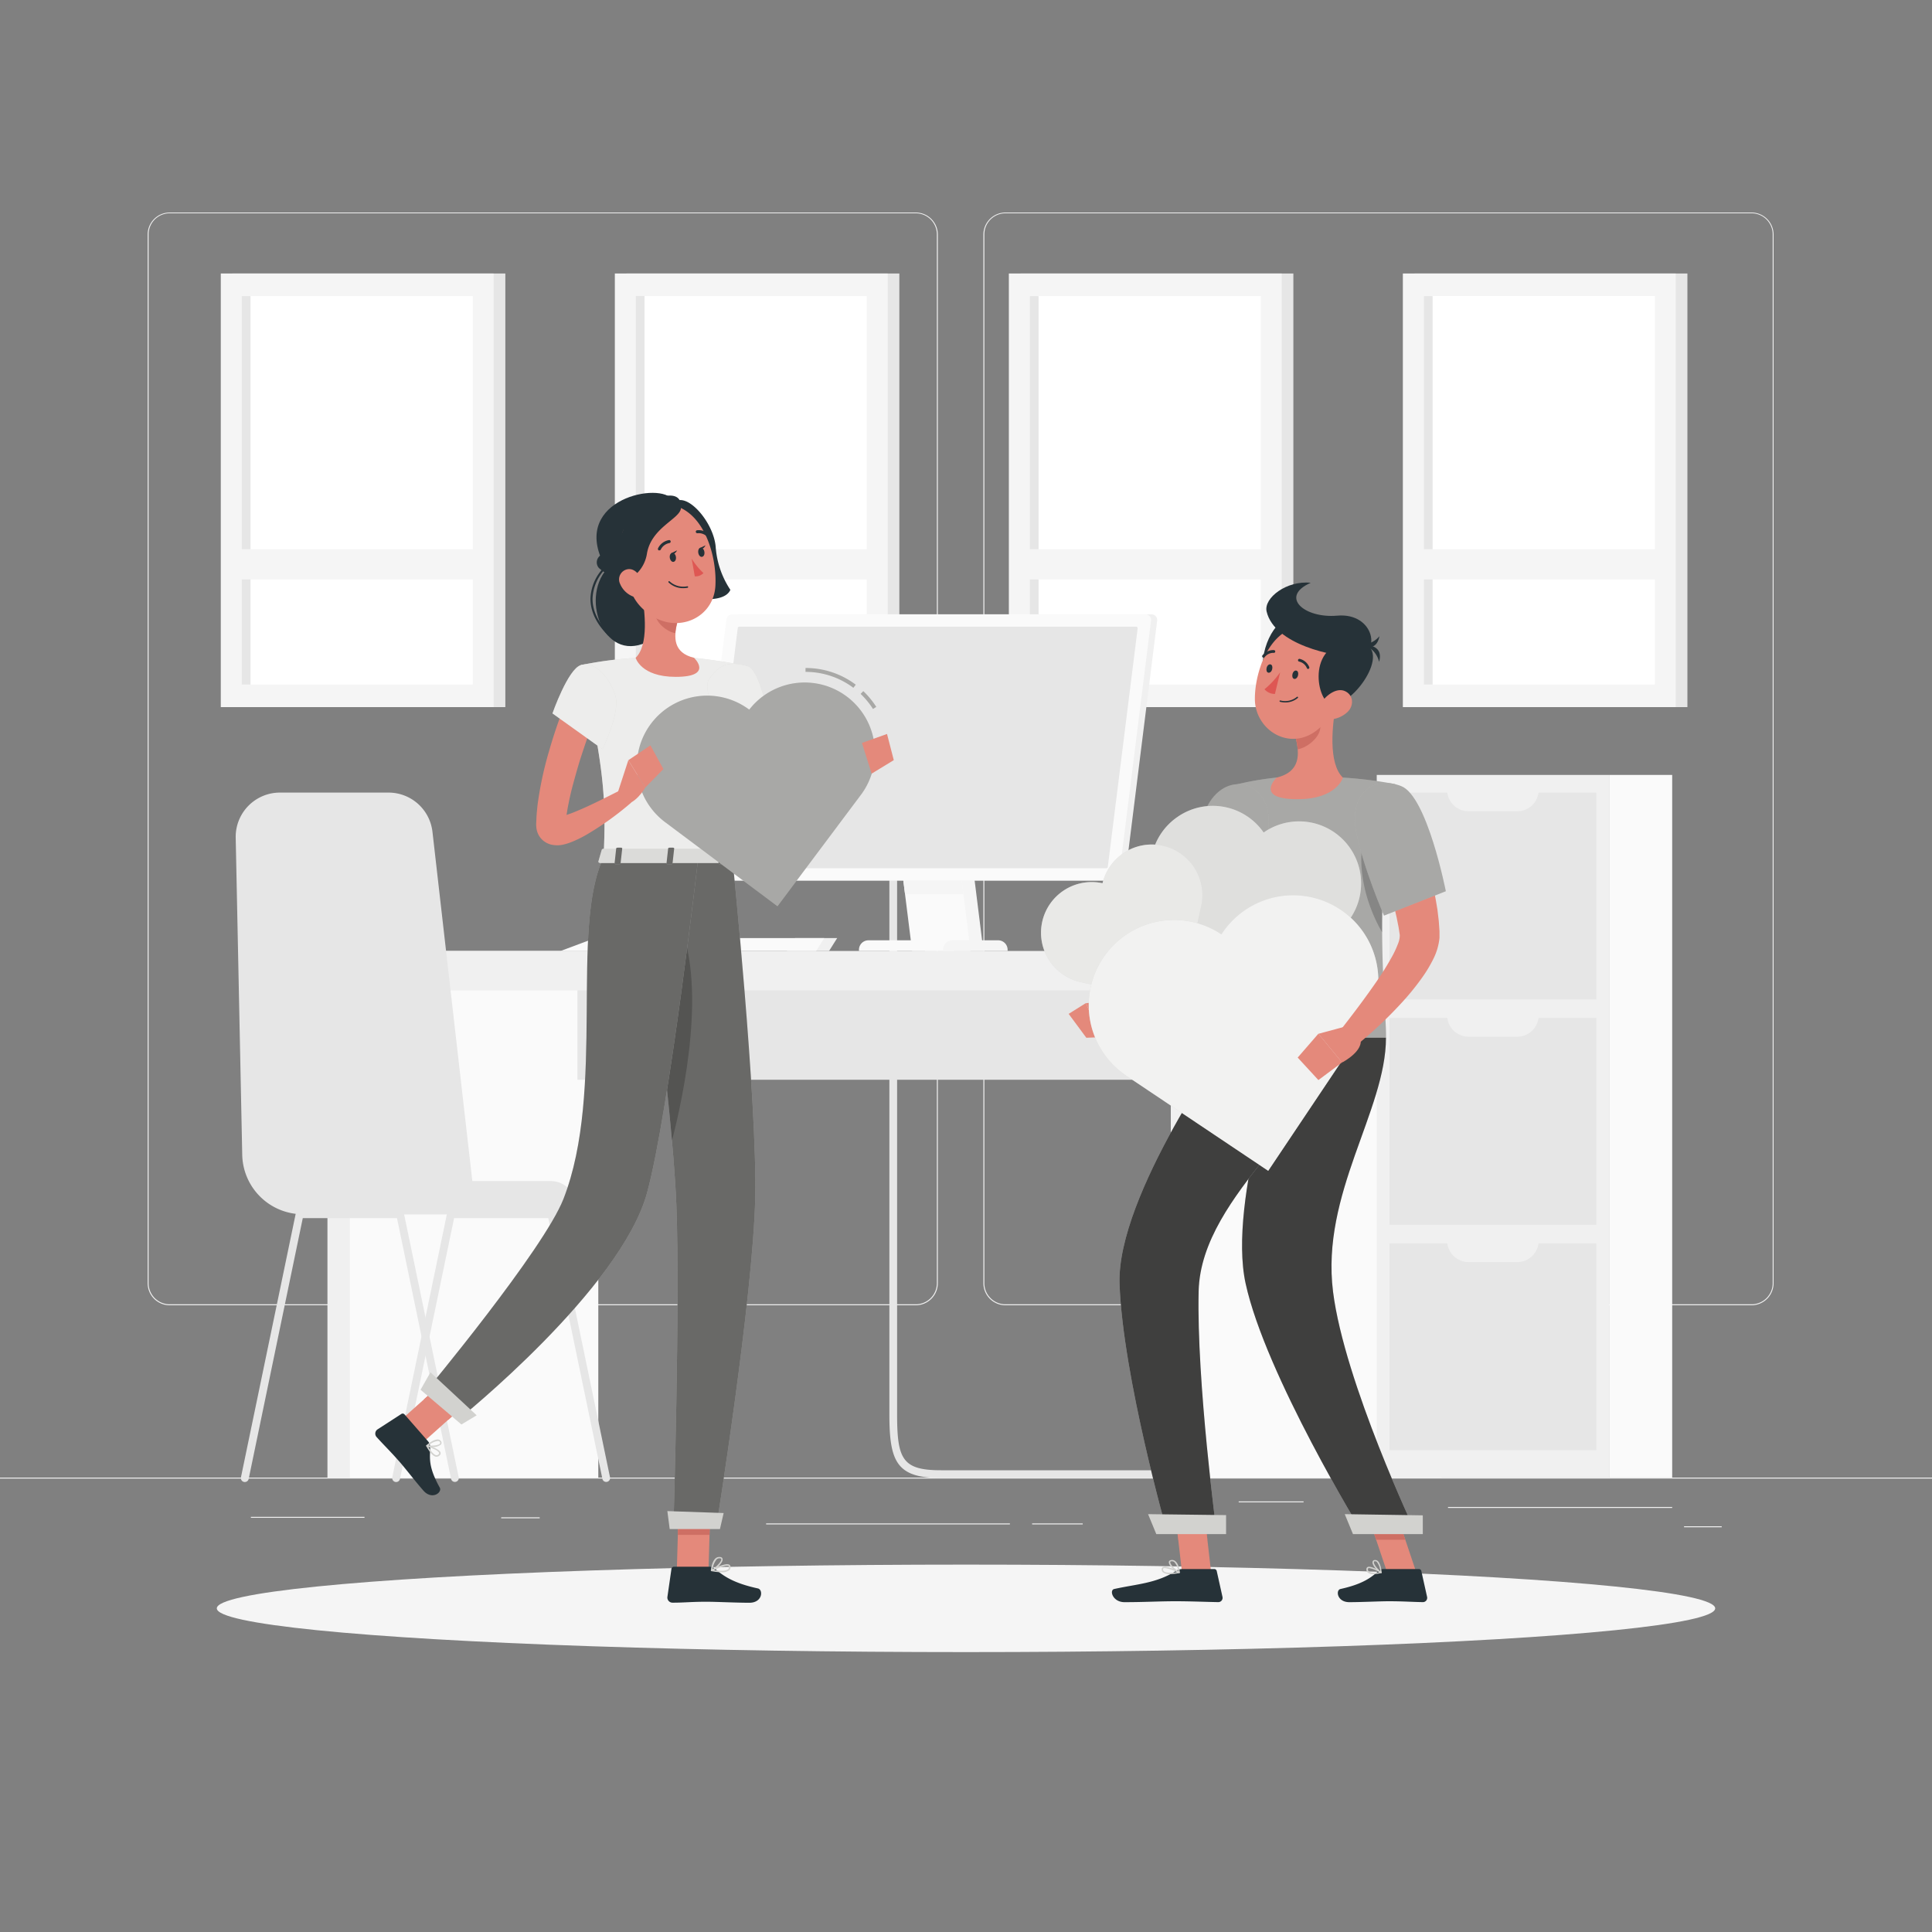 <svg xmlns="http://www.w3.org/2000/svg" viewBox="0 0 500 500"><rect x="0" y="0" width="500" height="500" fill="#808080" stroke="none"/><g id="freepik--background-complete--inject-32"><rect y="382.4" width="500" height="0.25" style="fill:#f0f0f0"></rect><rect x="374.74" y="390" width="58.02" height="0.25" style="fill:#f0f0f0"></rect><rect x="435.83" y="395" width="9.75" height="0.25" style="fill:#f0f0f0"></rect><rect x="267.11" y="394.26" width="13.1" height="0.25" style="fill:#f0f0f0"></rect><rect x="198.27" y="394.26" width="63.09" height="0.25" style="fill:#f0f0f0"></rect><rect x="129.71" y="392.68" width="9.96" height="0.25" style="fill:#f0f0f0"></rect><rect x="320.57" y="388.56" width="16.79" height="0.25" style="fill:#f0f0f0"></rect><rect x="64.93" y="392.56" width="29.4" height="0.25" style="fill:#f0f0f0"></rect><path d="M237,337.8H43.91a5.71,5.71,0,0,1-5.7-5.71V60.66A5.71,5.71,0,0,1,43.91,55H237a5.71,5.71,0,0,1,5.71,5.71V332.09A5.71,5.71,0,0,1,237,337.8ZM43.91,55.2a5.46,5.46,0,0,0-5.45,5.46V332.09a5.46,5.46,0,0,0,5.45,5.46H237a5.47,5.47,0,0,0,5.46-5.46V60.66A5.47,5.47,0,0,0,237,55.2Z" style="fill:#f0f0f0"></path><path d="M453.31,337.8H260.21a5.72,5.72,0,0,1-5.71-5.71V60.66A5.72,5.72,0,0,1,260.21,55h193.1A5.71,5.71,0,0,1,459,60.66V332.09A5.71,5.71,0,0,1,453.31,337.8ZM260.21,55.2a5.47,5.47,0,0,0-5.46,5.46V332.09a5.47,5.47,0,0,0,5.46,5.46h193.1a5.47,5.47,0,0,0,5.46-5.46V60.66a5.47,5.47,0,0,0-5.46-5.46Z" style="fill:#f0f0f0"></path><rect x="84.78" y="246.11" width="70.07" height="136.29" transform="translate(239.62 628.51) rotate(180)" style="fill:#fafafa"></rect><rect x="84.78" y="246.11" width="5.78" height="136.29" transform="translate(175.33 628.51) rotate(180)" style="fill:#f0f0f0"></rect><rect x="149.44" y="250" width="161.33" height="29.44" style="fill:#e6e6e6"></rect><path d="M312.67,382.5H243.5c-11.41,0-13.33-4.12-13.33-16.5V220a1,1,0,0,1,2,0V366c0,11.58,1.33,14.5,11.33,14.5h69.17a1,1,0,1,1,0,2Z" style="fill:#e6e6e6"></path><rect x="84.78" y="246.11" width="218.22" height="10.22" style="fill:#f0f0f0"></rect><rect x="303" y="246.11" width="70.07" height="136.29" transform="translate(676.07 628.51) rotate(180)" style="fill:#fafafa"></rect><rect x="303" y="246.11" width="5.78" height="136.29" transform="translate(611.78 628.51) rotate(180)" style="fill:#f0f0f0"></rect><rect x="295.44" y="261.41" width="181.84" height="60.13" transform="translate(677.84 -94.89) rotate(90)" style="fill:#f0f0f0"></rect><rect x="359.6" y="205.12" width="53.53" height="53.53" transform="translate(618.25 -154.48) rotate(90)" style="fill:#e6e6e6"></rect><rect x="359.6" y="263.45" width="53.53" height="53.53" transform="translate(676.58 -96.15) rotate(90)" style="fill:#e6e6e6"></rect><rect x="359.6" y="321.78" width="53.53" height="53.53" transform="translate(734.91 -37.82) rotate(90)" style="fill:#e6e6e6"></rect><path d="M398.21,204.41H374.52a5.55,5.55,0,0,0,5.55,5.55h12.59A5.55,5.55,0,0,0,398.21,204.41Z" style="fill:#f0f0f0"></path><path d="M398.21,262.74H374.52a5.54,5.54,0,0,0,5.55,5.55h12.59A5.54,5.54,0,0,0,398.21,262.74Z" style="fill:#f0f0f0"></path><path d="M398.21,321.07H374.52a5.54,5.54,0,0,0,5.55,5.55h12.59A5.54,5.54,0,0,0,398.21,321.07Z" style="fill:#f0f0f0"></path><rect x="333.67" y="283.31" width="181.84" height="16.33" transform="translate(716.07 -133.12) rotate(90)" style="fill:#fafafa"></rect><rect x="60.15" y="70.78" width="70.62" height="112.22" transform="translate(190.93 253.78) rotate(180)" style="fill:#e6e6e6"></rect><rect x="57.14" y="70.78" width="70.62" height="112.22" transform="translate(184.9 253.78) rotate(180)" style="fill:#f5f5f5"></rect><rect x="42.18" y="96.99" width="100.55" height="59.79" transform="translate(219.34 34.44) rotate(90)" style="fill:#fff"></rect><rect x="13.42" y="125.75" width="100.55" height="2.28" transform="translate(190.58 63.2) rotate(90)" style="fill:#e6e6e6"></rect><rect x="59.38" y="142.13" width="66.14" height="7.84" transform="translate(184.9 292.1) rotate(180)" style="fill:#f5f5f5"></rect><rect x="162.13" y="70.78" width="70.62" height="112.22" transform="translate(394.88 253.78) rotate(180)" style="fill:#e6e6e6"></rect><rect x="159.11" y="70.78" width="70.62" height="112.22" transform="translate(388.85 253.78) rotate(180)" style="fill:#f5f5f5"></rect><rect x="144.15" y="96.99" width="100.55" height="59.79" transform="translate(321.31 -67.53) rotate(90)" style="fill:#fff"></rect><rect x="115.39" y="125.75" width="100.55" height="2.28" transform="translate(292.56 -38.78) rotate(90)" style="fill:#e6e6e6"></rect><rect x="161.35" y="142.13" width="66.14" height="7.84" transform="translate(388.85 292.1) rotate(180)" style="fill:#f5f5f5"></rect><rect x="264.11" y="70.78" width="70.62" height="112.22" transform="translate(598.83 253.78) rotate(180)" style="fill:#e6e6e6"></rect><rect x="261.09" y="70.78" width="70.62" height="112.22" transform="translate(592.8 253.78) rotate(180)" style="fill:#f5f5f5"></rect><rect x="246.13" y="96.99" width="100.55" height="59.79" transform="translate(423.29 -169.51) rotate(90)" style="fill:#fff"></rect><rect x="217.37" y="125.75" width="100.55" height="2.28" transform="translate(394.53 -140.75) rotate(90)" style="fill:#e6e6e6"></rect><rect x="263.33" y="142.13" width="66.14" height="7.84" transform="translate(592.8 292.1) rotate(180)" style="fill:#f5f5f5"></rect><rect x="366.08" y="70.78" width="70.62" height="112.22" transform="translate(802.78 253.78) rotate(180)" style="fill:#e6e6e6"></rect><rect x="363.07" y="70.78" width="70.62" height="112.22" transform="translate(796.75 253.78) rotate(180)" style="fill:#f5f5f5"></rect><rect x="348.1" y="96.99" width="100.55" height="59.79" transform="translate(525.27 -271.49) rotate(90)" style="fill:#fff"></rect><rect x="319.35" y="125.75" width="100.55" height="2.28" transform="translate(496.51 -242.73) rotate(90)" style="fill:#e6e6e6"></rect><rect x="365.31" y="142.13" width="66.14" height="7.84" transform="translate(796.75 292.1) rotate(180)" style="fill:#f5f5f5"></rect><polygon points="239.4 246.11 254.51 246.11 250.84 216.69 235.72 216.69 239.4 246.11" style="fill:#f5f5f5"></polygon><polygon points="236.06 246.11 251.17 246.11 247.5 216.69 232.38 216.69 236.06 246.11" style="fill:#fafafa"></polygon><polygon points="203.63 246.11 214.56 246.11 216.66 242.78 205.73 242.78 203.63 246.11" style="fill:#f0f0f0"></polygon><polygon points="145.07 246.11 211.22 246.11 213.31 242.78 153.99 242.78 145.07 246.11" style="fill:#fafafa"></polygon><path d="M287.33,237.67h-4.77a8.44,8.44,0,0,0-8.45,8.44h21.67A8.44,8.44,0,0,0,287.33,237.67Z" style="fill:#f5f5f5"></path><polygon points="234.22 231.4 249.33 231.4 247.5 216.69 232.38 216.69 234.22 231.4" style="fill:#f5f5f5"></polygon><path d="M289.76,227.88H182.83a1.48,1.48,0,0,1-1.47-1.67l8.24-65.92a1.48,1.48,0,0,1,1.47-1.3H298a1.48,1.48,0,0,1,1.47,1.66l-8.24,65.93A1.48,1.48,0,0,1,289.76,227.88Z" style="fill:#f0f0f0"></path><path d="M288.17,227.88H181.24a1.48,1.48,0,0,1-1.47-1.67L188,160.29a1.5,1.5,0,0,1,1.47-1.3H296.41a1.47,1.47,0,0,1,1.47,1.66l-8.24,65.93A1.48,1.48,0,0,1,288.17,227.88Z" style="fill:#fafafa"></path><path d="M183.22,224.23l7.71-61.7a.42.42,0,0,1,.42-.36H294a.41.41,0,0,1,.42.46l-7.72,61.71a.4.4,0,0,1-.41.36H183.63A.42.42,0,0,1,183.22,224.23Z" style="fill:#e6e6e6"></path><path d="M224.75,243.35h19.72a2.45,2.45,0,0,1,2.45,2.45v.31a0,0,0,0,1,0,0H222.3a0,0,0,0,1,0,0v-.31A2.45,2.45,0,0,1,224.75,243.35Z" style="fill:#fafafa"></path><path d="M246.52,243.35h11.8a2.45,2.45,0,0,1,2.45,2.45v.31a0,0,0,0,1,0,0h-16.7a0,0,0,0,1,0,0v-.31A2.45,2.45,0,0,1,246.52,243.35Z" style="fill:#f5f5f5"></path><path d="M123.22,314.25H78.4a15.71,15.71,0,0,1-15.71-15.39L61,216.8a11.45,11.45,0,0,1,11.44-11.68h28.1a11.45,11.45,0,0,1,11.38,10.15Z" style="fill:#e6e6e6"></path><path d="M98.78,305.67h43.86a6.14,6.14,0,0,1,6.14,6.14V312a2.24,2.24,0,0,1-2.24,2.24H98.78a0,0,0,0,1,0,0v-8.59A0,0,0,0,1,98.78,305.67Z" style="fill:#e6e6e6"></path><path d="M156.9,383.52a1,1,0,0,1-1-.79l-14-67.48H117.52l-14,67.48a1,1,0,0,1-2-.41l14.17-68.27a1,1,0,0,1,1-.8h26a1,1,0,0,1,1,.8l14.18,68.27a1,1,0,0,1-.78,1.18A.71.71,0,0,1,156.9,383.52Z" style="fill:#e6e6e6"></path><path d="M117.74,383.52a1,1,0,0,1-1-.79l-14-67.48H78.36l-14,67.48a1,1,0,0,1-2-.41l14.18-68.27a1,1,0,0,1,1-.8h26a1,1,0,0,1,1,.8l14.17,68.27a1,1,0,0,1-.78,1.18A.65.65,0,0,1,117.74,383.52Z" style="fill:#e6e6e6"></path></g><g id="freepik--Shadow--inject-32"><ellipse cx="250" cy="416.24" rx="193.89" ry="11.32" style="fill:#f5f5f5"></ellipse></g><g id="freepik--character-2--inject-32"><path d="M325.25,212.28c-.75,5.84-1.57,11.71-2.44,17.55l-2.61,17.76a15.33,15.33,0,0,1-2.53,6,19.57,19.57,0,0,1-4.13,4.23,31.9,31.9,0,0,1-9.18,4.64,55.55,55.55,0,0,1-9.27,2.18c-1.55.24-3.09.4-4.64.53s-3.05.21-4.7.21l-.51-5.64c2.69-.62,5.54-1.34,8.21-2.23a60.36,60.36,0,0,0,7.74-3,25.52,25.52,0,0,0,6.29-4,9.73,9.73,0,0,0,1.87-2.31A5.62,5.62,0,0,0,310,246l.29-4.21c.1-1.5.24-3,.37-4.48q.39-4.47.89-8.91c.65-5.94,1.42-11.83,2.35-17.74Z" style="fill:#e4897b"></path><path d="M318.78,203.33s-8.9,22.78-.45,65.21h40.36c.27-6.2-3.62-36.41,2.36-65.6a104.35,104.35,0,0,0-13.51-1.7,146.34,146.34,0,0,0-17.15,0A75.28,75.28,0,0,0,318.78,203.33Z" style="fill:#D2D2CF"></path><path d="M318.78,203.33s-8.9,22.78-.45,65.21h40.36c.27-6.2-3.62-36.41,2.36-65.6a104.35,104.35,0,0,0-13.51-1.7,146.34,146.34,0,0,0-17.15,0A75.28,75.28,0,0,0,318.78,203.33Z" style="opacity:0.2"></path><path d="M327.74,208.49c2.54,6.75-3.55,29.38-3.55,29.38l-16.76-8.38s.79-11.28,4.63-20S325,201.09,327.74,208.49Z" style="fill:#D2D2CF"></path><path d="M327.74,208.49c2.54,6.75-3.55,29.38-3.55,29.38l-16.76-8.38s.79-11.28,4.63-20S325,201.09,327.74,208.49Z" style="opacity:0.2"></path><polygon points="366.54 406.94 358.99 406.94 353.11 389.47 360.66 389.47 366.54 406.94" style="fill:#e4897b"></polygon><polygon points="303.9 389.47 304.93 398.48 312.48 398.48 311.44 389.47 303.9 389.47" style="fill:#ce6f64"></polygon><polygon points="360.66 389.47 353.11 389.47 356.15 398.48 363.69 398.48 360.66 389.47" style="fill:#ce6f64"></polygon><path d="M332.65,268.54s-15,42-10.29,63.61c5.14,23.65,30.24,64.58,30.24,64.58h13.82s-18.49-39-21.43-62.43c-3.19-25.42,13.7-46.86,13.7-65.76Z" style="fill:#D2D2CF"></path><path d="M332.65,268.54s-15,42-10.29,63.61c5.14,23.65,30.24,64.58,30.24,64.58h13.82s-18.49-39-21.43-62.43c-3.19-25.42,13.7-46.86,13.7-65.76Z" style="opacity:0.7"></path><polygon points="313.44 406.94 305.9 406.94 303.89 389.47 311.44 389.47 313.44 406.94" style="fill:#e4897b"></polygon><path d="M318.33,268.54s-29.41,40.77-28.59,63.77c.85,23.93,12.36,64.42,12.36,64.42h12.78s-5.23-39.09-4.67-62.59c.62-25.62,34.65-45.84,34.65-65.6Z" style="fill:#D2D2CF"></path><path d="M318.33,268.54s-29.41,40.77-28.59,63.77c.85,23.93,12.36,64.42,12.36,64.42h12.78s-5.23-39.09-4.67-62.59c.62-25.62,34.65-45.84,34.65-65.6Z" style="opacity:0.7"></path><path d="M358,406.06h9.2a.65.65,0,0,1,.64.52l1.49,6.7a1.11,1.11,0,0,1-1.1,1.35c-3-.05-5.12-.23-8.85-.23-2.29,0-7,.24-10.18.24s-3.58-3.13-2.28-3.41c5.81-1.28,8-3,9.86-4.7A1.82,1.82,0,0,1,358,406.06Z" style="fill:#263238"></path><path d="M306,406.06h8.24a.67.67,0,0,1,.65.52l1.49,6.7a1.11,1.11,0,0,1-1.09,1.35c-3-.05-7.27-.23-11-.23-4.37,0-8.14.24-13.26.24-3.1,0-4-3.13-2.66-3.41,5.9-1.3,10.72-1.43,15.82-4.58A3.48,3.48,0,0,1,306,406.06Z" style="fill:#263238"></path><path d="M289.25,259.05l-8.23.55,3.85,8.83a7.24,7.24,0,0,0,6.77-5.29Z" style="fill:#e4897b"></path><polygon points="276.57 262.39 281.14 268.57 284.87 268.43 281.02 259.6 276.57 262.39" style="fill:#e4897b"></polygon><path d="M352.82,216.89c1.32-6.66,3.89-5.51,6.32-2.23a210.05,210.05,0,0,0-1.44,26.61C356,238.45,350.62,228.05,352.82,216.89Z" style="opacity:0.2"></path><path d="M345.84,181.92c-1.08,5.52-2.16,15.63,1.7,19.32,0,0-1.51,5.59-11.77,5.59-11.27,0-5.38-5.59-5.38-5.59,6.15-1.47,6-6,4.92-10.33Z" style="fill:#e4897b"></path><path d="M341.55,185.59l-6.24,5.32a17.15,17.15,0,0,1,.53,3c2.35-.34,5.58-2.92,5.83-5.38A8.17,8.17,0,0,0,341.55,185.59Z" style="fill:#ce6f64"></path><path d="M332.45,160.73c-3.93.93-8.07,12.35-3.79,15.5S339.88,159,332.45,160.73Z" style="fill:#263238"></path><path d="M347.44,175.4c-2.19,7.16-3.11,11.46-7.68,14.31-6.86,4.29-15-1.19-15-8.86,0-6.91,3.59-17.45,11.4-18.64A10.21,10.21,0,0,1,347.44,175.4Z" style="fill:#e4897b"></path><path d="M345.22,182.4c-4.21.66-7.53-15,3.53-16.21C362.16,164.67,352,181.34,345.22,182.4Z" style="fill:#263238"></path><path d="M350.56,169.91c-5.29.1-20.76-3.07-22.76-11.65-.82-3.52,5.27-8.12,11.41-7.43-8.11,3.56-1.74,9.25,6.86,8.5C355.9,158.46,357.7,169.78,350.56,169.91Z" style="fill:#263238"></path><path d="M352.91,166.92s5.34-.39,4,4.37A6,6,0,0,0,352.91,166.92Z" style="fill:#263238"></path><path d="M351.48,166.75s4.59,2.77,5.52-2.1A6.06,6.06,0,0,1,351.48,166.75Z" style="fill:#263238"></path><path d="M348.8,184.2a7.14,7.14,0,0,1-5.05,2c-2.49-.05-3-2.45-1.73-4.43,1.16-1.78,3.86-3.91,6.07-2.9S350.43,182.57,348.8,184.2Z" style="fill:#e4897b"></path><polygon points="350.15 397.03 368.22 397.03 368.22 392.17 348.02 391.86 350.15 397.03" style="fill:#D2D2CF"></polygon><polygon points="299.25 397.03 317.31 397.03 317.31 392.11 297.12 391.86 299.25 397.03" style="fill:#D2D2CF"></polygon><path d="M335.93,174.79c-.14.59-.57,1-1,.9s-.58-.65-.44-1.24.57-1,1-.9S336.07,174.2,335.93,174.79Z" style="fill:#263238"></path><path d="M329.24,173.18c-.14.6-.57,1-1,.91s-.58-.65-.44-1.24.57-1,1-.91S329.38,172.59,329.24,173.18Z" style="fill:#263238"></path><path d="M331.3,174a21.78,21.78,0,0,1-4.05,4.38,3.51,3.51,0,0,0,2.7,1.21Z" style="fill:#de5753"></path><path d="M332.63,181.79a5.89,5.89,0,0,1-1.34-.16.19.19,0,0,1-.14-.22.18.18,0,0,1,.22-.13,4.8,4.8,0,0,0,4.26-.92.18.18,0,0,1,.25.26A4.93,4.93,0,0,1,332.63,181.79Z" style="fill:#263238"></path><path d="M338.54,173.13a.37.37,0,0,1-.32-.22,2.84,2.84,0,0,0-2-1.69.35.35,0,0,1-.29-.41.36.36,0,0,1,.41-.3,3.53,3.53,0,0,1,2.48,2.11.36.36,0,0,1-.18.48A.4.4,0,0,1,338.54,173.13Z" style="fill:#263238"></path><path d="M327,170.19a.34.34,0,0,1-.23-.08.36.36,0,0,1-.05-.5,3.54,3.54,0,0,1,3-1.36.36.36,0,0,1,.31.4.35.35,0,0,1-.39.31,2.84,2.84,0,0,0-2.34,1.1A.34.34,0,0,1,327,170.19Z" style="fill:#263238"></path><path d="M355.49,407.38A2.32,2.32,0,0,1,354,407a1.08,1.08,0,0,1-.37-.95.56.56,0,0,1,.3-.5c.83-.43,3.27,1.06,3.55,1.24a.18.18,0,0,1,.08.18.18.18,0,0,1-.14.14A8.6,8.6,0,0,1,355.49,407.38Zm-1.12-1.56a.41.41,0,0,0-.23.05.21.21,0,0,0-.12.2.72.72,0,0,0,.25.65,3.58,3.58,0,0,0,2.67.14A7.23,7.23,0,0,0,354.37,405.82Z" style="fill:#D2D2CF"></path><path d="M357.42,407.12a.11.11,0,0,1-.08,0c-.79-.42-2.29-2.07-2.13-2.91a.56.56,0,0,1,.56-.47,1,1,0,0,1,.77.23c.87.71,1,2.89,1.06,3a.21.21,0,0,1-.08.17A.17.17,0,0,1,357.42,407.12Zm-1.52-3.06h-.08c-.24,0-.25.14-.26.18-.1.5.86,1.75,1.64,2.34a4.34,4.34,0,0,0-.89-2.37A.65.65,0,0,0,355.9,404.06Z" style="fill:#D2D2CF"></path><path d="M302.82,407.38a2.88,2.88,0,0,1-1.84-.46,1,1,0,0,1-.33-.87.6.6,0,0,1,.29-.48c.92-.51,3.95,1,4.3,1.21a.18.18,0,0,1,.09.18.17.17,0,0,1-.14.15A12.58,12.58,0,0,1,302.82,407.38Zm-1.37-1.56a.62.62,0,0,0-.33.07.22.22,0,0,0-.12.19.68.68,0,0,0,.22.57c.47.41,1.71.48,3.37.21A9.72,9.72,0,0,0,301.45,405.82Z" style="fill:#D2D2CF"></path><path d="M305.15,407.12l-.07,0c-.91-.41-2.71-2-2.58-2.89,0-.2.18-.45.67-.5a1.28,1.28,0,0,1,1,.3c1,.79,1.16,2.82,1.17,2.91a.16.16,0,0,1-.07.16A.21.21,0,0,1,305.15,407.12Zm-1.84-3.06h-.1c-.33,0-.35.16-.35.2-.09.52,1.14,1.8,2.07,2.36a4.22,4.22,0,0,0-1-2.33A.92.92,0,0,0,303.31,404.06Z" style="fill:#D2D2CF"></path><path d="M304.69,211.45a16,16,0,0,1,22.34,4,16.05,16.05,0,1,1,18.35,26.34L319,260.14l-18.34-26.35A16,16,0,0,1,304.69,211.45Z" style="fill:#D2D2CF"></path><path d="M304.69,211.45a16,16,0,0,1,22.34,4,16.05,16.05,0,1,1,18.35,26.34L319,260.14l-18.34-26.35A16,16,0,0,1,304.69,211.45Z" style="fill:#fff;opacity:0.3"></path><path d="M269.72,238.58a13.12,13.12,0,0,1,15.61-10,13.11,13.11,0,0,1,25.61,5.59l-5.59,25.61-25.61-5.59A13.11,13.11,0,0,1,269.72,238.58Z" style="fill:#D2D2CF"></path><path d="M269.72,238.58a13.12,13.12,0,0,1,15.61-10,13.11,13.11,0,0,1,25.61,5.59l-5.59,25.61-25.61-5.59A13.11,13.11,0,0,1,269.72,238.58Z" style="fill:#fff;opacity:0.5"></path><path d="M285.51,247.87a22.06,22.06,0,0,1,30.59-6.06,22.06,22.06,0,1,1,36.65,24.55L328.21,303l-36.65-24.55A22,22,0,0,1,285.51,247.87Z" style="fill:#D2D2CF"></path><path d="M285.51,247.87a22.06,22.06,0,0,1,30.59-6.06,22.06,22.06,0,1,1,36.65,24.55L328.21,303l-36.65-24.55A22,22,0,0,1,285.51,247.87Z" style="fill:#fff;opacity:0.7"></path><path d="M363.92,208.81c.66,1.4,1.2,2.64,1.72,4s1,2.62,1.52,4c1,2.65,1.83,5.34,2.58,8.09a85.18,85.18,0,0,1,1.91,8.39l.36,2.15.26,2.19c.1.73.14,1.48.19,2.22l.08,1.12,0,.28,0,.46c0,.36,0,.67,0,1a15.52,15.52,0,0,1-1.68,5.63,34.12,34.12,0,0,1-2.4,4.07,64.85,64.85,0,0,1-5.41,6.78,108.38,108.38,0,0,1-12.2,11.48l-4-4c3.27-4.17,6.52-8.48,9.47-12.76a73.2,73.2,0,0,0,4-6.46,24.84,24.84,0,0,0,1.44-3.1,6.09,6.09,0,0,0,.5-2.15s0-.05,0,0,0,.06,0,0l0-.23-.14-.9c-.09-.61-.17-1.2-.31-1.82l-.36-1.82-.43-1.84c-.6-2.45-1.3-4.91-2.09-7.36s-1.65-4.9-2.56-7.34c-.44-1.22-.91-2.43-1.39-3.64l-1.43-3.52Z" style="fill:#e4897b"></path><path d="M362.62,203.44c6.73,2.59,11.56,27.21,11.56,27.21l-16,6.31s-5.37-12.37-7.17-21.52C349.08,205.81,355,200.5,362.62,203.44Z" style="fill:#D2D2CF"></path><path d="M362.62,203.44c6.73,2.59,11.56,27.21,11.56,27.21l-16,6.31s-5.37-12.37-7.17-21.52C349.08,205.81,355,200.5,362.62,203.44Z" style="opacity:0.2"></path><path d="M348.6,265.55l-7.4,2,6.13,7.43s5.93-3.07,4.65-6.4Z" style="fill:#e4897b"></path><polygon points="335.84 273.7 341.2 279.52 347.33 274.95 341.2 267.52 335.84 273.7" style="fill:#e4897b"></polygon></g><g id="freepik--Character--inject-32"><path d="M193.44,172.37s3.91,1.37-3.92,49.48h-33.3c.56-13.55.58-21.91-5.9-49.72a97.74,97.74,0,0,1,14.14-1.86,105.85,105.85,0,0,1,15.12,0C186.08,170.86,193.44,172.37,193.44,172.37Z" style="fill:#D2D2CF"></path><path d="M193.44,172.37s3.91,1.37-3.92,49.48h-33.3c.56-13.55.58-21.91-5.9-49.72a97.74,97.74,0,0,1,14.14-1.86,105.85,105.85,0,0,1,15.12,0C186.08,170.86,193.44,172.37,193.44,172.37Z" style="fill:#fff;opacity:0.6"></path><path d="M218.73,199.78c-1.77,1.67-3.62,3.35-5.47,4.95s-3.74,3.14-5.64,4.5a29.71,29.71,0,0,1-2.86,1.83,10.54,10.54,0,0,1-2.26,1l-.13-.34-.62-1.65a97.31,97.31,0,0,1-3.65-13.89c-.48-2.38-.81-4.79-1.17-7.19s-.62-4.88-.83-7.16l-8.37.53c.16,2.73.48,5.22.83,7.82s.84,5.11,1.39,7.66a85.74,85.74,0,0,0,4.6,15l.83,1.84.2.45.11.23a3,3,0,0,0,.14.3,7.61,7.61,0,0,0,1.07,1.61,6.35,6.35,0,0,0,1.79,1.42,6.46,6.46,0,0,0,2.14.67,8,8,0,0,0,3.37-.36,15.94,15.94,0,0,0,4.25-2.2,34.26,34.26,0,0,0,3.23-2.6,73.76,73.76,0,0,0,10.22-11.79Z" style="fill:#e4897b"></path><path d="M193.44,172.37c3.38.86,5.74,14.76,5.74,14.76l-9.31,6.33s-8.93-14-6.33-17.74C186.25,171.85,188.51,171.11,193.44,172.37Z" style="fill:#D2D2CF"></path><path d="M193.44,172.37c3.38.86,5.74,14.76,5.74,14.76l-9.31,6.33s-8.93-14-6.33-17.74C186.25,171.85,188.51,171.11,193.44,172.37Z" style="fill:#fff;opacity:0.6"></path><polygon points="175.16 406.42 183.36 406.42 183.91 387.43 175.71 387.43 175.16 406.42" style="fill:#e4897b"></polygon><path d="M183.64,405.47h-9.21a.65.65,0,0,0-.66.56l-1.05,7.28a1.33,1.33,0,0,0,1.32,1.46c3.21,0,4.76-.24,8.81-.24,2.49,0,7.64.26,11.09.26s3.62-3.41,2.19-3.71c-6.43-1.39-9-3.29-11.12-5.11A2.12,2.12,0,0,0,183.64,405.47Z" style="fill:#263238"></path><polygon points="183.9 387.43 183.62 397.22 175.42 397.22 175.7 387.43 183.9 387.43" style="fill:#ce6f64"></polygon><polygon points="117.11 355.57 123.36 360.88 115.98 367.46 109.73 362.15 117.11 355.57" style="fill:#ce6f64"></polygon><path d="M186.72,406.9a14.59,14.59,0,0,1-2.58-.29.21.21,0,0,1-.16-.17.2.2,0,0,1,.1-.2c.37-.19,3.64-1.86,4.65-1.31a.67.67,0,0,1,.33.52,1.09,1.09,0,0,1-.35.94A3.1,3.1,0,0,1,186.72,406.9Zm-1.94-.57c1.82.3,3.17.22,3.67-.22a.73.73,0,0,0,.22-.63.25.25,0,0,0-.13-.21C188,405,186.12,405.68,184.78,406.33Z" style="fill:#D2D2CF"></path><path d="M184.17,406.61a.17.17,0,0,1-.11,0,.21.21,0,0,1-.08-.17c0-.09.2-2.3,1.23-3.16a1.41,1.41,0,0,1,1.07-.33c.54,0,.7.32.73.54.15.93-1.78,2.7-2.76,3.14Zm2-3.32a1,1,0,0,0-.67.25,4.52,4.52,0,0,0-1.05,2.53c1-.61,2.31-2,2.22-2.55,0,0,0-.19-.39-.23Z" style="fill:#D2D2CF"></path><path d="M189.52,221.85S196,285,195.45,310c-.56,26-10.09,85.32-10.09,85.32H174.28s1.75-57.8.77-83.34c-1.07-27.84-9.91-90.14-9.91-90.14Z" style="fill:#D2D2CF"></path><path d="M189.52,221.85S196,285,195.45,310c-.56,26-10.09,85.32-10.09,85.32H174.28s1.75-57.8.77-83.34c-1.07-27.84-9.91-90.14-9.91-90.14Z" style="opacity:0.5"></path><path d="M218.64,199.26l4.43-7,2.51,7.95s-3.63,3.81-6.92,2.9Z" style="fill:#e4897b"></path><polygon points="102.81 368.33 109.06 373.64 123.36 360.88 117.11 355.57 102.81 368.33" style="fill:#e4897b"></polygon><path d="M110.77,373l-6.06-6.93a.64.64,0,0,0-.85-.13l-6.18,4a1.32,1.32,0,0,0-.23,1.95c2.15,2.38,3.31,3.42,6,6.47,1.64,1.88,3.84,4.79,6.1,7.38s5,.49,4.24-.79c-3.19-5.75-2.42-7.77-2.48-10.59A2.12,2.12,0,0,0,110.77,373Z" style="fill:#263238"></path><path d="M157.06,147.27c-7,7.79-.51,25.31,11.39,18.35S169.89,152,169.89,152Z" style="fill:#263238"></path><path d="M157.64,164.64a.25.25,0,0,1-.18-.08c-3.16-3.14-4.72-6.44-4.64-9.8a12.11,12.11,0,0,1,3.67-8.09.25.25,0,0,1,.36,0,.25.25,0,0,1,0,.36,11.8,11.8,0,0,0-3.5,7.73c-.08,3.21,1.43,6.38,4.48,9.42a.25.25,0,0,1,0,.36A.25.25,0,0,1,157.64,164.64Z" style="fill:#263238"></path><path d="M173.25,132.09c-.82,2.67,5.32,7.47,3.8,14.23-.81,3.61.72,7,2.43,8s8.21,1.42,9.54-1.67a23,23,0,0,1-3.8-11.09C184.65,134.21,175.52,124.7,173.25,132.09Z" style="fill:#263238"></path><path d="M174.13,129.46c-2.86-5-26.27-.4-18,16.25S174.13,129.46,174.13,129.46Z" style="fill:#263238"></path><path d="M166,153.24c.95,4.87,1.91,13.78-1.5,17,0,0,1.33,4.93,10.37,4.93,9.94,0,4.75-4.93,4.75-4.93-5.42-1.3-5.28-5.32-4.34-9.1Z" style="fill:#e4897b"></path><path d="M169.74,156.47l5.5,4.69a15,15,0,0,0-.47,2.69c-2.07-.3-4.92-2.58-5.14-4.75A7.48,7.48,0,0,1,169.74,156.47Z" style="fill:#ce6f64"></path><path d="M160.83,144.32c1.91,7.91,2.55,11.3,7.31,14.69,7.17,5.09,16.47,1,17-7.3.45-7.49-2.75-19.17-11.14-21A11.09,11.09,0,0,0,160.83,144.32Z" style="fill:#e4897b"></path><polygon points="173.32 395.72 186.32 395.72 187.28 391.57 172.71 391.07 173.32 395.72" style="fill:#D2D2CF"></polygon><path d="M175.16,237.56c8.18,16.46,1.64,46.47-1.25,57.63-1.48-16.77-4-37.26-5.93-52.32C169.22,234.35,171.39,230,175.16,237.56Z" style="opacity:0.2"></path><path d="M173.35,144.4c.12.65.56,1.12,1,1s.68-.67.57-1.32-.56-1.12-1-1S173.24,143.75,173.35,144.4Z" style="fill:#263238"></path><path d="M180.72,143.1c.11.65.55,1.12,1,1s.68-.66.57-1.31-.56-1.12-1-1.05S180.6,142.45,180.72,143.1Z" style="fill:#263238"></path><path d="M181.1,141.85l1.48-.72S182,142.49,181.1,141.85Z" style="fill:#263238"></path><path d="M179,144.56a17.62,17.62,0,0,0,3.06,3.75,2.88,2.88,0,0,1-2.25.85Z" style="fill:#de5753"></path><path d="M176.84,152.22a5.41,5.41,0,0,1-3.81-1.48.2.2,0,0,1,0-.28.19.19,0,0,1,.27,0,5.24,5.24,0,0,0,4.57,1.27.2.2,0,0,1,.22.16.2.2,0,0,1-.16.23A7.29,7.29,0,0,1,176.84,152.22Z" style="fill:#263238"></path><path d="M176.23,131.52c-.23,2.78-7.72,5-8.81,11.81-.58,3.64-3.28,6.27-5.22,6.53A11,11,0,0,1,155,147a2.18,2.18,0,0,1,.4-3.26c2.74-1.92,5.64-4.26,6.18-7.88C162.24,131.61,176.87,123.81,176.23,131.52Z" style="fill:#263238"></path><path d="M160.49,151.13a6,6,0,0,0,3.22,3.2c1.94.78,3.13-.89,2.79-2.84-.32-1.75-1.7-4.26-3.73-4.21A2.67,2.67,0,0,0,160.49,151.13Z" style="fill:#e4897b"></path><path d="M170.65,142.43a.58.58,0,0,1-.18,0,.41.41,0,0,1-.17-.53,3.87,3.87,0,0,1,2.84-2.13.39.39,0,0,1,.08.78,3.06,3.06,0,0,0-2.23,1.71A.38.38,0,0,1,170.65,142.43Z" style="fill:#263238"></path><path d="M183.39,139.12a.38.38,0,0,1-.28-.12,3.09,3.09,0,0,0-2.63-1,.39.39,0,0,1-.14-.76,3.82,3.82,0,0,1,3.33,1.23.39.39,0,0,1,0,.55A.41.41,0,0,1,183.39,139.12Z" style="fill:#263238"></path><path d="M161,204.28c-4,2-8.12,4.16-12.13,5.79-.76.32-1.52.59-2.25.83.08-.47.15-.94.23-1.41.38-2.12.84-4.25,1.42-6.38s1.17-4.28,1.83-6.41c1.36-4.23,2.86-8.55,4.43-12.64l-7.76-3.17a129.76,129.76,0,0,0-4.65,13.41,91.74,91.74,0,0,0-3,14c-.12,1.23-.27,2.45-.3,3.73l-.05.94a7.25,7.25,0,0,0,.15,1.89,5.38,5.38,0,0,0,.62,1.49,4.93,4.93,0,0,0,1.25,1.36,5.22,5.22,0,0,0,2.6,1,7,7,0,0,0,1.69,0,11.68,11.68,0,0,0,1.27-.27,15.65,15.65,0,0,0,2-.71,30.26,30.26,0,0,0,3.42-1.7,78.27,78.27,0,0,0,11.57-8.3Z" style="fill:#e4897b"></path><path d="M113,377h-.12c-1-.11-2-1.75-2.55-2.71a.2.2,0,0,1,0-.22.19.19,0,0,1,.2-.06c.33.09,3.17.91,3.48,1.91a.67.67,0,0,1-.16.65A1.16,1.16,0,0,1,113,377Zm-2.1-2.49c.72,1.26,1.47,2,2,2.1a.76.76,0,0,0,.66-.31.28.28,0,0,0,.07-.28C113.5,375.45,112,374.83,110.91,374.47Z" style="fill:#D2D2CF"></path><path d="M111.81,374.5a4.58,4.58,0,0,1-1.37-.17.2.2,0,0,1-.12-.15.19.19,0,0,1,.06-.18c.08-.07,1.88-1.6,3-1.46a1,1,0,0,1,.74.45.69.69,0,0,1,0,.85A3.38,3.38,0,0,1,111.81,374.5Zm-.88-.45c1,.18,2.59,0,2.94-.45.06-.07.11-.19,0-.39a.64.64,0,0,0-.47-.29A4.54,4.54,0,0,0,110.93,374.05Z" style="fill:#D2D2CF"></path><path d="M173.74,143.16l1.48-.73S174.63,143.79,173.74,143.16Z" style="fill:#263238"></path><path d="M180.73,221.85s-7.54,65.66-13.24,86.74c-6.76,25-48.77,58.7-48.77,58.7l-8.52-7.23s30.45-36.59,35.62-49.77c11-28.14,1.59-70.08,10.4-88.44Z" style="fill:#D2D2CF"></path><path d="M180.73,221.85s-7.54,65.66-13.24,86.74c-6.76,25-48.77,58.7-48.77,58.7l-8.52-7.23s30.45-36.59,35.62-49.77c11-28.14,1.59-70.08,10.4-88.44Z" style="opacity:0.5"></path><polygon points="108.84 359.67 119.41 368.65 123.36 366.28 111.4 355.16 108.84 359.67" style="fill:#D2D2CF"></polygon><path d="M155.73,219.9l-.86,3c-.11.23.16.46.55.46h34.27c.3,0,.55-.14.57-.33l.3-3c0-.21-.24-.38-.57-.38H156.27A.59.59,0,0,0,155.73,219.9Z" style="fill:#D2D2CF"></path><path d="M155.73,219.9l-.86,3c-.11.23.16.46.55.46h34.27c.3,0,.55-.14.57-.33l.3-3c0-.21-.24-.38-.57-.38H156.27A.59.59,0,0,0,155.73,219.9Z" style="fill:#fff;opacity:0.2"></path><path d="M160.25,223.67h-.9c-.18,0-.32-.1-.3-.21l.42-3.87c0-.12.17-.21.35-.21h.9c.18,0,.32.09.31.21l-.43,3.87C160.59,223.57,160.43,223.67,160.25,223.67Z" style="fill:#D2D2CF"></path><path d="M187.15,223.67h-.9c-.18,0-.32-.1-.31-.21l.43-3.87c0-.12.17-.21.35-.21h.9c.18,0,.31.09.3.21l-.42,3.87C187.49,223.57,187.33,223.67,187.15,223.67Z" style="fill:#D2D2CF"></path><path d="M173.7,223.67h-.9c-.18,0-.32-.1-.31-.21l.43-3.87c0-.12.17-.21.35-.21h.9c.18,0,.32.09.31.21l-.43,3.87C174,223.57,173.88,223.67,173.7,223.67Z" style="fill:#D2D2CF"></path><path d="M160.25,223.67h-.9c-.18,0-.32-.1-.3-.21l.42-3.87c0-.12.17-.21.35-.21h.9c.18,0,.32.09.31.21l-.43,3.87C160.59,223.57,160.43,223.67,160.25,223.67Z" style="opacity:0.5"></path><path d="M187.15,223.67h-.9c-.18,0-.32-.1-.31-.21l.43-3.87c0-.12.17-.21.35-.21h.9c.18,0,.31.09.3.21l-.42,3.87C187.49,223.57,187.33,223.67,187.15,223.67Z" style="opacity:0.5"></path><path d="M173.7,223.67h-.9c-.18,0-.32-.1-.31-.21l.43-3.87c0-.12.17-.21.35-.21h.9c.18,0,.32.09.31.21l-.43,3.87C174,223.57,173.88,223.67,173.7,223.67Z" style="opacity:0.5"></path><path d="M220.85,178a20.58,20.58,0,0,0-12.38-4.12v-1a21.47,21.47,0,0,1,13,4.32Z" style="fill:#D2D2CF"></path><path d="M225.93,183.48a21,21,0,0,0-3.2-3.9l.69-.72a21.92,21.92,0,0,1,3.36,4.08Z" style="fill:#D2D2CF"></path><path d="M220.85,178a20.58,20.58,0,0,0-12.38-4.12v-1a21.47,21.47,0,0,1,13,4.32Z" style="opacity:0.2"></path><path d="M225.93,183.48a21,21,0,0,0-3.2-3.9l.69-.72a21.92,21.92,0,0,1,3.36,4.08Z" style="opacity:0.2"></path><path d="M168.46,187.31a18.18,18.18,0,0,1,25.44-3.66A18.18,18.18,0,0,1,223,205.44l-21.79,29.1-29.1-21.78A18.18,18.18,0,0,1,168.46,187.31Z" style="fill:#D2D2CF"></path><path d="M168.46,187.31a18.18,18.18,0,0,1,25.44-3.66A18.18,18.18,0,0,1,223,205.44l-21.79,29.1-29.1-21.78A18.18,18.18,0,0,1,168.46,187.31Z" style="opacity:0.2"></path><polygon points="168.33 192.9 171.69 199.03 167 203.82 162.61 196.74 168.33 192.9" style="fill:#e4897b"></polygon><path d="M159.86,205.16l2.75-8.42,4.39,7.08s-2.58,4.59-6,4.52Z" style="fill:#e4897b"></path><path d="M150.32,172.13c-3.33,1-7.34,12.5-7.34,12.5l12.94,9.25s4.72-9.59,3.32-13.9C157.78,175.49,154.13,171,150.32,172.13Z" style="fill:#D2D2CF"></path><path d="M150.32,172.13c-3.33,1-7.34,12.5-7.34,12.5l12.94,9.25s4.72-9.59,3.32-13.9C157.78,175.49,154.13,171,150.32,172.13Z" style="fill:#fff;opacity:0.6"></path><polygon points="229.56 189.95 231.31 196.72 225.58 200.22 223.07 192.27 229.56 189.95" style="fill:#e4897b"></polygon></g></svg>
